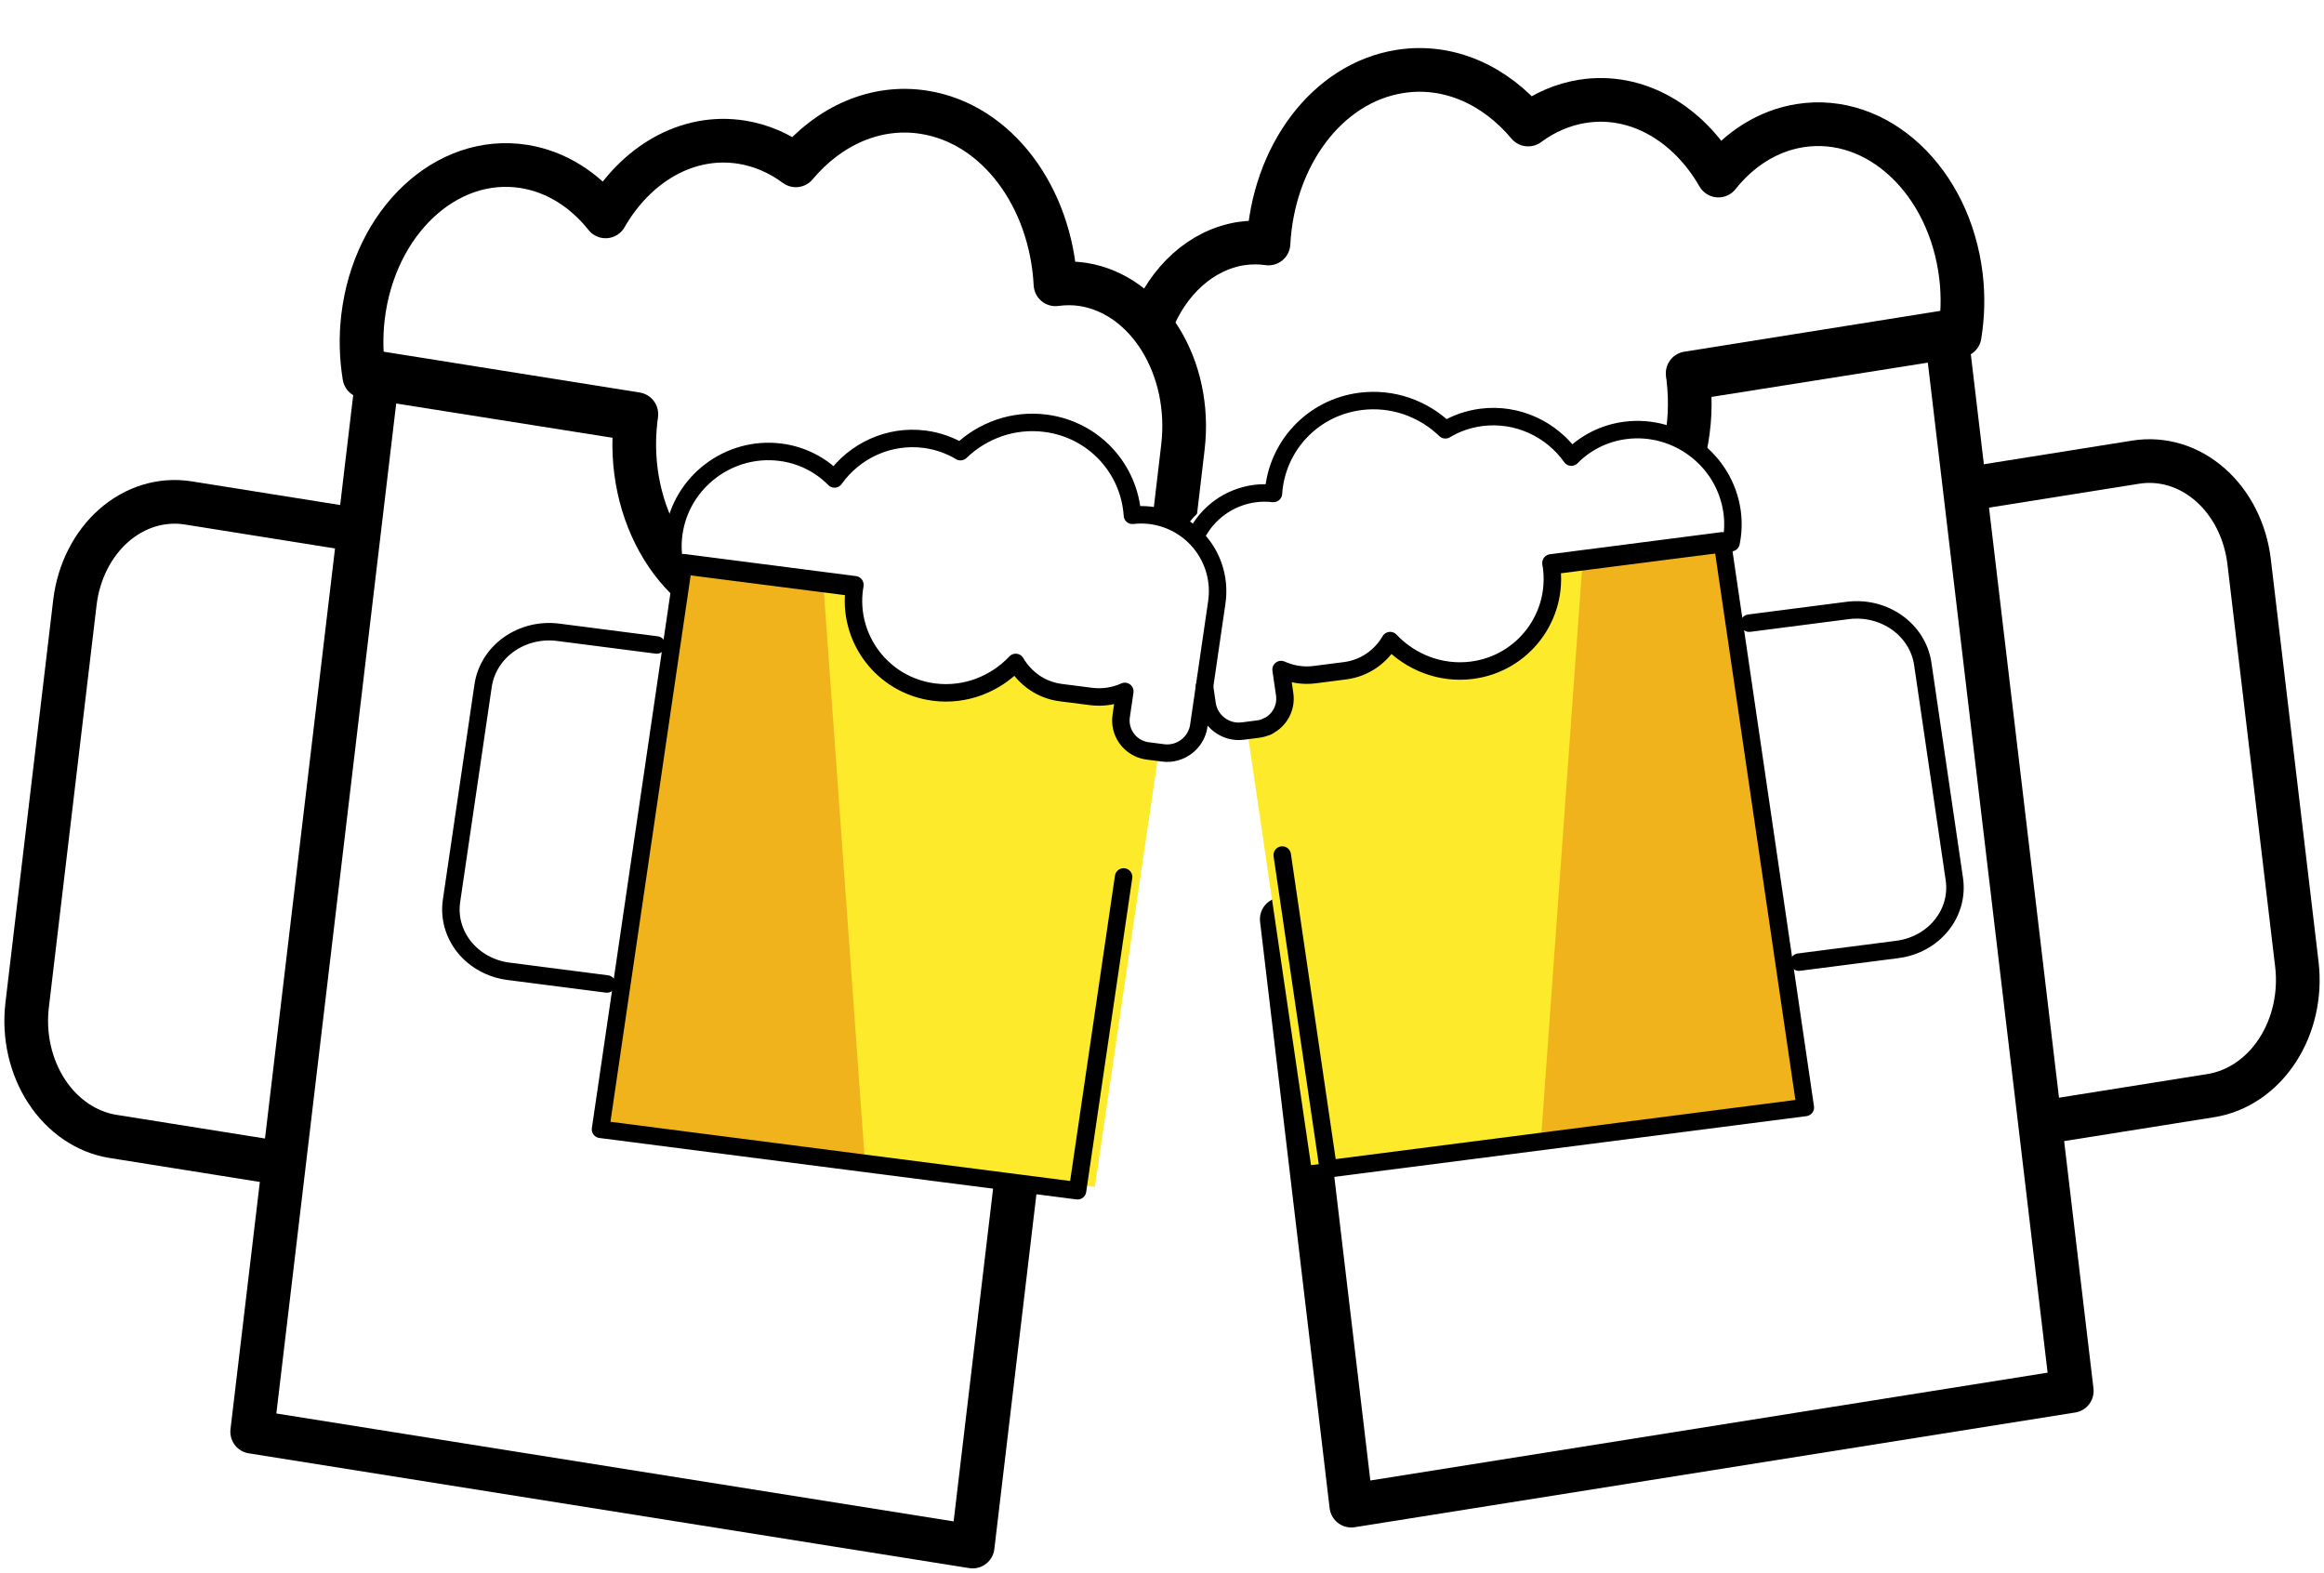 <svg width="266" height="180" viewBox="0 0 266 180" fill="none" xmlns="http://www.w3.org/2000/svg">
<path d="M236.027 128.105L253.09 125.386C256.102 124.894 258.824 123.041 260.662 120.231C262.499 117.421 263.303 113.883 262.897 110.389L257.427 64.259C257.004 60.767 255.405 57.611 252.981 55.481C250.557 53.35 247.503 52.418 244.488 52.888L227.429 55.607" stroke="black" stroke-width="5" stroke-miterlimit="10" stroke-linecap="round" stroke-linejoin="round"/>
<path d="M193.166 42.722L222.757 38.004L237.131 159.191L154.67 172.319L146.709 105.203" stroke="black" stroke-width="5" stroke-miterlimit="10" stroke-linecap="round" stroke-linejoin="round"/>
<path d="M133.274 69.151L133.721 72.93C134.149 76.56 136.914 79.153 139.865 78.686L142.545 78.261C143.126 78.167 143.674 77.962 144.17 77.668" stroke="black" stroke-width="5" stroke-miterlimit="10" stroke-linecap="round" stroke-linejoin="round"/>
<path d="M144.17 77.668C146.209 76.462 147.475 73.724 147.128 70.805L146.508 65.535C148.277 66.502 150.248 66.946 152.284 66.623L157.556 65.787C160.975 65.25 163.76 62.736 165.36 59.34C168.883 63.956 174.075 66.534 179.485 65.68C188.337 64.278 194.52 54.215 193.238 43.316L224.297 38.396C224.647 36.238 224.728 33.962 224.454 31.645C223.164 20.704 214.913 12.972 206.028 14.378C202.32 14.967 199.095 17.064 196.685 20.092C193.262 14.13 187.353 10.608 181.117 11.598C178.906 11.95 176.788 12.855 174.91 14.252C171.133 9.744 165.8 7.296 160.229 8.179C151.849 9.505 145.718 17.896 145.189 27.866C144.152 27.72 143.103 27.723 142.065 27.875C137.438 28.608 133.697 32.141 131.807 36.915" stroke="black" stroke-width="5" stroke-miterlimit="10" stroke-linecap="round" stroke-linejoin="round"/>
<path d="M29.973 132.776L12.914 130.057C9.901 129.567 7.178 127.714 5.34 124.904C3.502 122.094 2.697 118.556 3.103 115.061L8.577 68.922C9.001 65.431 10.6 62.276 13.024 60.146C15.448 58.017 18.501 57.085 21.516 57.555L38.575 60.274" stroke="black" stroke-width="5" stroke-miterlimit="10" stroke-linecap="round" stroke-linejoin="round"/>
<path d="M72.834 47.394L43.247 42.675L28.865 163.863L111.326 177L119.287 109.884" stroke="black" stroke-width="5" stroke-miterlimit="10" stroke-linecap="round" stroke-linejoin="round"/>
<path d="M121.83 82.339C119.791 81.134 118.529 78.396 118.871 75.476L119.496 70.207C117.702 71.215 115.693 71.594 113.716 71.295L108.443 70.463C105.025 69.922 102.244 67.413 100.64 64.007C97.121 68.627 91.925 71.211 86.515 70.351C77.667 68.95 71.48 58.887 72.761 47.992L41.703 43.072C41.337 40.845 41.283 38.564 41.546 36.317C42.836 25.376 51.087 17.644 59.971 19.05C63.68 19.639 66.905 21.736 69.315 24.764C72.741 18.802 78.651 15.28 84.883 16.27C87.094 16.622 89.212 17.527 91.09 18.924C94.871 14.415 100.2 11.967 105.771 12.85C114.155 14.177 120.282 22.568 120.81 32.538C121.848 32.392 122.897 32.395 123.934 32.547C131.339 33.719 136.471 42.063 135.394 51.183L132.278 77.602C131.851 81.232 129.086 83.825 126.139 83.358L123.455 82.933C122.888 82.842 122.339 82.641 121.83 82.339" stroke="black" stroke-width="5" stroke-miterlimit="10" stroke-linecap="round" stroke-linejoin="round"/>
<g filter="url(#filter0_f_26_146)">
<path d="M140.637 69.175L197.121 61.903L206.54 126.075L150.056 133.35L140.637 69.175Z" fill="#FCEA2B"/>
<path d="M181.163 63.955L176.412 129.947L206.535 126.07L197.116 61.903L181.163 63.955Z" fill="#F1B31C"/>
<path d="M186.042 49.258C183.587 49.572 181.451 50.695 179.855 52.315C177.587 49.125 173.674 47.24 169.545 47.77C168.081 47.957 166.678 48.441 165.435 49.188C162.934 46.778 159.403 45.468 155.714 45.938C150.165 46.65 146.105 51.138 145.758 56.475C145.07 56.397 144.375 56.398 143.687 56.48C138.787 57.108 135.387 61.572 136.099 66.453L138.162 80.59C138.445 82.532 140.276 83.918 142.23 83.668L144.005 83.442C145.959 83.192 147.323 81.397 147.04 79.453L146.629 76.632C147.8 77.15 149.105 77.388 150.453 77.215L153.947 76.767C156.21 76.48 158.052 75.135 159.114 73.317C161.444 75.787 164.882 77.168 168.467 76.71C174.325 75.96 178.422 70.575 177.571 64.743L198.136 62.11C198.368 60.955 198.421 59.737 198.242 58.498C197.386 52.64 191.925 48.505 186.039 49.258H186.042Z" fill="white"/>
<path d="M142.561 71.76C141.867 67.02 145.283 62.665 150.184 62.038C150.886 61.947 151.574 61.962 152.252 62.025C152.626 56.837 156.699 52.458 162.248 51.748C165.936 51.275 169.459 52.538 171.952 54.873C173.172 54.16 174.557 53.672 176.063 53.477C180.192 52.947 184.096 54.767 186.349 57.86C187.988 56.228 190.174 55.171 192.544 54.865C193.517 54.744 194.504 54.752 195.475 54.89C193.438 51.053 189.069 48.667 184.417 49.265C181.961 49.578 179.826 50.678 178.225 52.258C175.969 49.165 172.067 47.345 167.938 47.875C166.477 48.062 165.075 48.538 163.825 49.27C161.332 46.935 157.812 45.672 154.121 46.145C148.572 46.855 144.496 51.235 144.125 56.422C143.438 56.349 142.745 56.353 142.059 56.435C137.156 57.062 133.743 61.417 134.434 66.16L136.436 79.897C136.713 81.785 138.536 83.127 140.49 82.877L142.265 82.65C142.943 82.562 143.546 82.285 144.04 81.892L142.561 71.763V71.76Z" fill="white"/>
<path d="M68.834 128.568L78.256 64.397L134.741 71.672L125.319 135.843L68.834 128.568Z" fill="#FCEA2B"/>
<path d="M94.209 66.455L98.96 132.448L68.837 128.57L78.253 64.403L94.209 66.455Z" fill="#F1B31C"/>
<path d="M89.33 51.758C91.785 52.072 93.921 53.195 95.517 54.815C97.785 51.625 101.698 49.74 105.824 50.27C107.288 50.457 108.691 50.941 109.935 51.688C112.438 49.278 115.967 47.968 119.655 48.438C125.204 49.15 129.264 53.638 129.613 58.975C130.301 58.897 130.995 58.899 131.682 58.98C136.585 59.608 139.983 64.073 139.27 68.953L137.207 83.09C136.924 85.032 135.093 86.418 133.142 86.168L131.364 85.942C129.413 85.692 128.047 83.897 128.33 81.953L128.741 79.132C127.554 79.672 126.224 79.874 124.916 79.715L121.425 79.267C119.162 78.98 117.317 77.635 116.258 75.817C113.928 78.287 110.487 79.668 106.905 79.21C101.047 78.46 96.95 73.075 97.799 67.243L77.234 64.61C76.991 63.419 76.956 62.199 77.13 60.998C77.984 55.14 83.447 51.005 89.33 51.758Z" fill="white"/>
<path d="M132.811 74.26C133.502 69.52 130.089 65.165 125.186 64.537C124.5 64.456 123.806 64.452 123.12 64.525C122.746 59.337 118.67 54.958 113.122 54.248C109.433 53.775 105.91 55.038 103.42 57.373C102.169 56.64 100.768 56.165 99.307 55.977C95.178 55.447 91.273 57.267 89.02 60.36C87.382 58.729 85.197 57.672 82.828 57.365C81.854 57.244 80.866 57.252 79.895 57.39C81.934 53.553 86.3 51.167 90.953 51.765C93.408 52.078 95.543 53.178 97.147 54.758C99.4 51.665 103.305 49.845 107.434 50.375C108.894 50.562 110.295 51.038 111.544 51.77C114.037 49.435 117.56 48.172 121.249 48.645C126.798 49.355 130.873 53.735 131.244 58.922C131.922 58.858 132.611 58.847 133.313 58.935C138.216 59.562 141.629 63.917 140.938 68.66L138.934 82.397C138.659 84.285 136.833 85.627 134.882 85.377L133.105 85.15C132.449 85.062 131.833 84.799 131.332 84.392L132.811 74.263V74.26Z" fill="white"/>
<path d="M205.902 110.115L217.2 108.66C219.195 108.397 220.997 107.405 222.214 105.902C223.431 104.398 223.963 102.505 223.694 100.635L220.072 75.95C219.792 74.081 218.734 72.392 217.128 71.252C215.523 70.112 213.501 69.614 211.505 69.865L200.209 71.32" stroke="black" stroke-width="2" stroke-miterlimit="10" stroke-linecap="round" stroke-linejoin="round"/>
<path d="M177.523 64.425L197.116 61.9L206.634 126.75L152.033 133.775L146.762 97.86" stroke="black" stroke-width="2" stroke-miterlimit="10" stroke-linecap="round" stroke-linejoin="round"/>
<path d="M137.866 78.567L138.162 80.59C138.445 82.532 140.276 83.92 142.23 83.67L144.005 83.442C144.389 83.392 144.752 83.282 145.081 83.125" stroke="black" stroke-width="2" stroke-miterlimit="10" stroke-linecap="round" stroke-linejoin="round"/>
<path d="M145.081 83.125C146.431 82.48 147.269 81.015 147.04 79.453L146.629 76.632C147.8 77.15 149.105 77.388 150.453 77.215L153.944 76.767C156.208 76.48 158.052 75.135 159.112 73.317C161.444 75.787 164.882 77.168 168.464 76.71C174.325 75.96 178.419 70.575 177.571 64.743L198.136 62.11C198.368 60.955 198.421 59.737 198.24 58.498C197.386 52.642 191.922 48.505 186.039 49.258C183.584 49.572 181.449 50.695 179.853 52.315C177.587 49.125 173.674 47.24 169.545 47.77C168.081 47.958 166.678 48.443 165.435 49.19C162.934 46.778 159.403 45.468 155.714 45.94C150.165 46.65 146.105 51.14 145.756 56.475C145.069 56.397 144.374 56.399 143.687 56.48C140.623 56.873 138.146 58.763 136.895 61.318" stroke="black" stroke-width="2" stroke-miterlimit="10" stroke-linecap="round" stroke-linejoin="round"/>
<path d="M69.467 112.615L58.172 111.16C56.177 110.897 54.373 109.906 53.156 108.402C51.939 106.899 51.407 105.005 51.675 103.135L55.3 78.445C55.581 76.577 56.639 74.889 58.245 73.749C59.85 72.609 61.871 72.111 63.867 72.362L75.163 73.817" stroke="black" stroke-width="2" stroke-miterlimit="10" stroke-linecap="round" stroke-linejoin="round"/>
<path d="M97.847 66.925L78.256 64.4L68.733 129.25L123.333 136.28L128.605 100.365" stroke="black" stroke-width="2" stroke-miterlimit="10" stroke-linecap="round" stroke-linejoin="round"/>
<path d="M130.289 85.625C128.938 84.98 128.103 83.515 128.33 81.953L128.743 79.132C127.556 79.672 126.225 79.875 124.916 79.715L121.425 79.27C119.162 78.98 117.32 77.638 116.258 75.815C113.928 78.287 110.487 79.67 106.905 79.21C101.047 78.46 96.95 73.075 97.799 67.245L77.234 64.612C76.991 63.421 76.956 62.2 77.13 60.998C77.984 55.142 83.447 51.005 89.33 51.758C91.785 52.072 93.921 53.195 95.517 54.815C97.785 51.625 101.698 49.74 105.824 50.27C107.288 50.458 108.691 50.943 109.935 51.69C112.438 49.278 115.967 47.968 119.655 48.44C125.207 49.15 129.264 53.64 129.613 58.975C130.301 58.897 130.995 58.899 131.682 58.98C136.585 59.608 139.983 64.073 139.27 68.953L137.207 83.09C136.924 85.032 135.093 86.42 133.142 86.17L131.364 85.942C130.989 85.894 130.626 85.787 130.289 85.625" stroke="black" stroke-width="2" stroke-miterlimit="10" stroke-linecap="round" stroke-linejoin="round"/>
</g>
<defs>
<filter id="filter0_f_26_146" x="37.434" y="-4" width="200.17" height="188" filterUnits="userSpaceOnUse" color-interpolation-filters="sRGB">
<feFlood flood-opacity="0" result="BackgroundImageFix"/>
<feBlend mode="normal" in="SourceGraphic" in2="BackgroundImageFix" result="shape"/>
<feGaussianBlur stdDeviation="2" result="effect1_foregroundBlur_26_146"/>
</filter>
</defs>
</svg>
